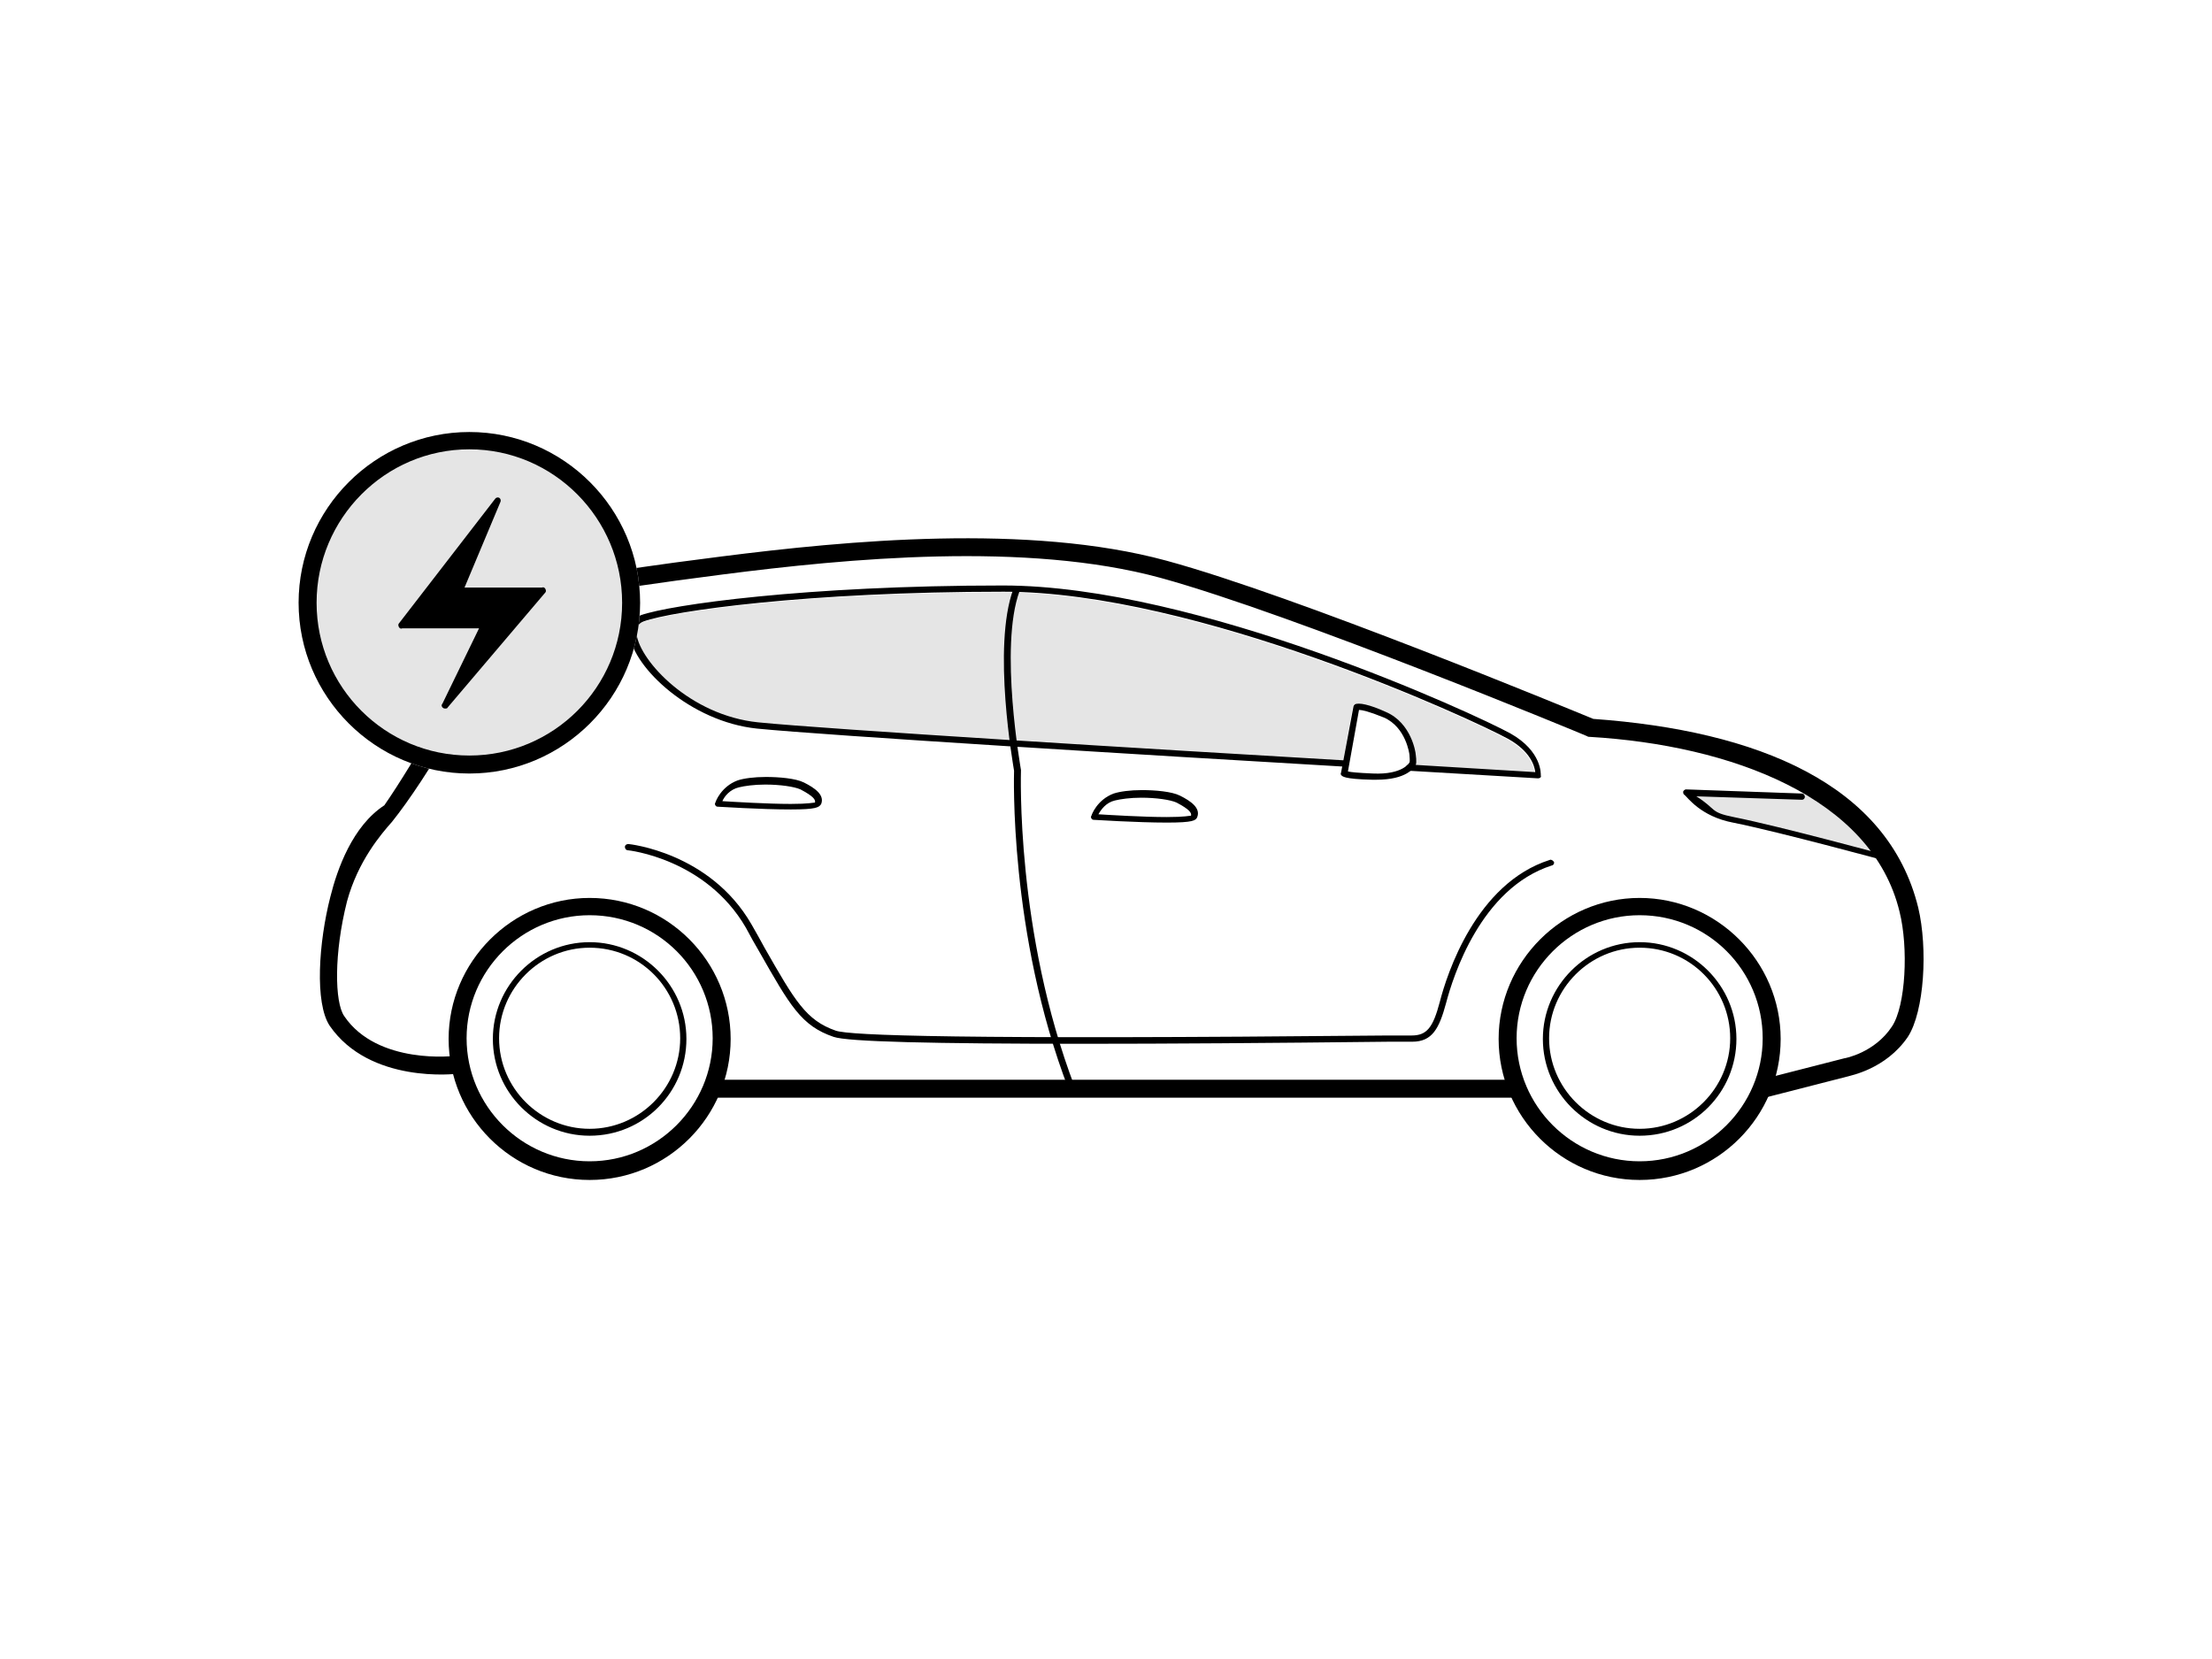 <?xml version="1.0" encoding="utf-8"?>
<!-- Generator: Adobe Illustrator 22.1.0, SVG Export Plug-In . SVG Version: 6.00 Build 0)  -->
<svg version="1.1" id="Layer_1" xmlns="http://www.w3.org/2000/svg" xmlns:xlink="http://www.w3.org/1999/xlink" x="0px" y="0px"
	 width="320px" height="240px" viewBox="0 0 320 240" style="enable-background:new 0 0 320 240;" xml:space="preserve">
<style type="text/css">
	.st0{fill:#E5E5E5;}
	.st1{fill:#000;}
</style>
<g>
	<g>
		<path class="st0" d="M273.6,124.7c0,0-0.1,0-0.1,0c-0.2,0-15.8-4.3-22.8-5.7c-4.7-0.9-6.6-3.7-7-4c-0.2-0.1-0.2-0.3-0.2-0.5
			c0.1-0.2,0.3-0.3,0.4-0.3l16.8,0.6c0.2,0,9.8,4.5,12.9,9c0.1,0.2,0.4,0.3,0.3,0.5C274,124.6,273.8,124.7,273.6,124.7z"/>
	</g>
	<path class="st0" d="M204.7,110.7C204.7,110.7,204.7,110.7,204.7,110.7c0.3-0.6,0.1-1.5,0-1.6c0-0.2-0.5-4.5-4.3-6.1
		c-2.4-1-4-1.4-4.5-1.1c-0.1,0.1-0.2,0.2-0.2,0.3l-1.4,7.9c-27.4-1.6-74.8-4.5-84.7-5.5c-9.9-1-17.1-8.9-17.6-12.7
		c-0.1-1,0.2-1.7,1-1.9c4.1-1.5,23.6-4.3,52.1-4.3c28,0,68,18.5,73,21.3c3.2,1.8,3.8,3.9,3.9,4.8
		C220.4,111.6,214.2,111.3,204.7,110.7z"/>
	<g>
		<path class="st1" d="M255,158.8c-0.6,0-1.2-0.4-1.3-1.1c-0.1-0.7,0.3-1.4,1-1.5l12.1-3.1c0.1,0,4.4-0.8,6.9-4.6
			c2-3,2.4-11.4,1.1-16.6c-4-16.6-24.5-24.1-44.8-25.3c-0.1,0-0.3,0-0.4-0.1c-0.4-0.2-42.4-17.6-61.7-22.9
			c-19.4-5.3-45.4-2.8-63.3-0.5c-18.1,2.3-35.4,5.3-35.5,5.4c-0.7,0.2-1.4,0.5-1.7,0.8c0.1,0,0.5,0.5,1.7,1.1
			c0.5,0.3,1.3,0.9,1.3,2.3c0,5.6-8.8,20.1-13.7,26.2c-1.5,1.7-4.9,5.6-6.5,11.5c-1.9,7.5-1.8,14.6-0.4,16.6
			c4.8,7.1,16.1,5.8,16.2,5.7c0.7-0.1,1.4,0.4,1.5,1.1c0.1,0.7-0.4,1.4-1.1,1.5c-0.5,0.1-12.9,1.5-18.7-6.9
			c-2.2-3.3-1.6-12.1,0.1-18.7c1-4,3.2-10.2,7.8-13.2c4.1-5.9,13.1-21.1,12.3-24c-0.7-0.3-3.2-1.6-3-3.7c0.2-2,2.8-2.7,3.6-2.9
			c0.3-0.1,17.5-3.1,35.9-5.4c18.1-2.3,44.4-4.8,64.3,0.6c18.8,5.1,58.6,21.6,61.8,22.9c23.7,1.7,42.6,9.4,47,27.3
			c1.4,5.9,0.9,15-1.5,18.7c-3.2,4.7-8.4,5.6-8.6,5.7l-12.1,3.1C255.1,158.8,255,158.8,255,158.8z"/>
	</g>
	<g>
		<path class="st1" d="M222.5,112.6C222.5,112.6,222.5,112.6,222.5,112.6c0,0-7-0.4-18.7-1.1c-0.2,0-0.4-0.2-0.4-0.5
			c0-0.2,0.2-0.4,0.5-0.4c10,0.6,16.5,1,18.2,1.1c-0.1-0.9-0.7-3-3.9-4.8c-5.1-2.8-45-21.3-73-21.3c-28.5,0-48,2.8-52.1,4.3
			c-0.8,0.3-1.1,0.9-1,1.9c0.5,3.8,7.7,11.7,17.6,12.7c9.9,1,57.4,3.9,84.8,5.5c0.2,0,0.4,0.2,0.4,0.5c0,0.2-0.2,0.4-0.5,0.4
			c-27.4-1.6-74.9-4.5-84.9-5.5c-9.6-1-17.8-8.8-18.4-13.5c-0.2-1.4,0.4-2.4,1.6-2.9c4.2-1.5,23.8-4.3,52.4-4.3
			c28.2,0,68.3,18.6,73.4,21.4c4.6,2.6,4.4,5.9,4.4,6.1C223,112.4,222.8,112.6,222.5,112.6z"/>
	</g>
	<g>
		<path class="st1" d="M85.3,164.3c-7.7,0-14-6.3-14-14s6.3-14,14-14c7.7,0,14,6.3,14,14S93.1,164.3,85.3,164.3z M85.3,137.1
			c-7.2,0-13.1,5.9-13.1,13.1s5.9,13.1,13.1,13.1c7.2,0,13.1-5.9,13.1-13.1S92.6,137.1,85.3,137.1z"/>
	</g>
	<g>
		<path class="st1" d="M237.2,164.3c-7.7,0-14-6.3-14-14s6.3-14,14-14s14,6.3,14,14S245,164.3,237.2,164.3z M237.2,137.1
			c-7.2,0-13.1,5.9-13.1,13.1s5.9,13.1,13.1,13.1s13.1-5.9,13.1-13.1S244.5,137.1,237.2,137.1z"/>
	</g>
	<g>
		<path class="st1" d="M219.5,158.8h-116c-0.7,0-1.3-0.6-1.3-1.3s0.6-1.3,1.3-1.3h116c0.7,0,1.3,0.6,1.3,1.3
			S220.3,158.8,219.5,158.8z"/>
	</g>
	<g>
		<path class="st1" d="M155,157.9c-0.2,0-0.3-0.1-0.4-0.3c-8.7-22.6-7.9-45.9-7.9-46.1c-0.1-0.7-3.2-17.9-0.1-26.3
			c0.1-0.2,0.3-0.3,0.6-0.3c0.2,0.1,0.3,0.3,0.3,0.6c-3,8.1,0.2,25.8,0.2,25.9c0,0.3-0.8,23.4,7.8,45.9c0.1,0.2,0,0.5-0.3,0.6
			C155.1,157.9,155.1,157.9,155,157.9z"/>
	</g>
	<g>
		<path class="st1" d="M273.6,124.7c0,0-0.1,0-0.1,0c-0.2,0-15.8-4.3-22.8-5.7c-4.7-0.9-6.6-3.7-7-4c-0.2-0.1-0.2-0.3-0.2-0.5
			c0.1-0.2,0.3-0.3,0.4-0.3l16.8,0.6c0.2,0,0.4,0.2,0.4,0.5c0,0.2-0.2,0.4-0.4,0.4c0,0,0,0,0,0l-15.3-0.5c3,1.9,1.9,2.3,5.4,3
			c7,1.4,22.7,5.7,22.8,5.7c0.2,0.1,0.4,0.3,0.3,0.5C274,124.6,273.8,124.7,273.6,124.7z"/>
	</g>
	<g>
		<path class="st1" d="M168.8,119c-4.3,0-10.5-0.4-10.6-0.4c-0.1,0-0.3-0.1-0.3-0.2c-0.1-0.1-0.1-0.3,0-0.4c0-0.1,0.8-2.3,3.2-3.2
			c0.9-0.3,2.4-0.5,4.1-0.5c1.9,0,4.3,0.2,5.5,0.8c1.6,0.8,3,1.8,2.5,3.1C173,118.7,172.6,119,168.8,119z M158.9,117.8
			c1.7,0.1,6.5,0.4,9.9,0.4c2.6,0,3.3-0.2,3.5-0.2c0.1-0.4-0.2-0.9-2.1-1.9c-0.9-0.4-2.9-0.7-5.1-0.7c-1.6,0-3,0.2-3.8,0.4
			C160,116.1,159.3,117.1,158.9,117.8z"/>
	</g>
	<g>
		<path class="st1" d="M114.4,117.1c-4.3,0-10.5-0.4-10.6-0.4c-0.1,0-0.3-0.1-0.3-0.2c-0.1-0.1-0.1-0.3,0-0.4c0-0.1,0.8-2.3,3.2-3.2
			c0.9-0.3,2.4-0.5,4.1-0.5c1.9,0,4.3,0.2,5.5,0.8c1.6,0.8,3,1.8,2.5,3.1C118.5,116.8,118.1,117.1,114.4,117.1z M104.5,115.9
			c1.7,0.1,6.5,0.4,9.9,0.4c2.6,0,3.3-0.2,3.5-0.2c0.1-0.4-0.2-0.9-2.1-1.9c-0.9-0.4-2.9-0.7-5.1-0.7c-1.6,0-3,0.2-3.8,0.4
			C105.6,114.2,104.8,115.2,104.5,115.9z"/>
	</g>
	<g>
		<path class="st1" d="M156.9,151c-22.1,0-34.3-0.3-36.3-1c-4.7-1.6-6.3-4.5-10.8-12.4c-0.6-1-1.2-2.1-1.9-3.4
			c-5.8-10-17-11.2-17.1-11.2c-0.2,0-0.4-0.2-0.4-0.5c0-0.2,0.2-0.4,0.5-0.4c0.1,0,11.8,1.2,17.8,11.6c0.7,1.2,1.3,2.3,1.9,3.4
			c4.4,7.7,6,10.5,10.3,12c2,0.7,17.6,1.3,79.9,0.7c1.9,0,3.1,0,3.4,0c2.2,0,3.1-1.1,4.1-4.9c1-3.9,5.2-17.1,15.9-20.5
			c0.2-0.1,0.5,0.1,0.6,0.3c0.1,0.2-0.1,0.5-0.3,0.5c-10.3,3.3-14.3,16.1-15.3,19.9c-1,3.7-2,5.6-4.9,5.6c-0.3,0-1.5,0-3.4,0
			C183.4,150.9,168.7,151,156.9,151z"/>
	</g>
	<g>
		<path class="st1" d="M41.8,107.7"/>
	</g>
	<g>
		<path class="st0" d="M67.9,111.9c-13.6,0-24.7-11.1-24.7-24.7c0-13.6,11.1-24.7,24.7-24.7c13.6,0,24.7,11.1,24.7,24.7
			C92.6,100.8,81.5,111.9,67.9,111.9z"/>
	</g>
	<g>
		<g>
			<path class="st1" d="M64.4,102.5c-0.1,0-0.2,0-0.3-0.1c-0.2-0.1-0.3-0.4-0.1-0.6l5.3-10.9l-11.1,0c-0.2,0.1-0.4,0-0.5-0.2
				c-0.1-0.2-0.1-0.4,0-0.5l13.9-18c0.1-0.2,0.4-0.3,0.6-0.2c0.2,0.1,0.3,0.4,0.2,0.6L67.2,85l11.2,0c0.2-0.1,0.4,0,0.5,0.2
				c0.1,0.2,0.1,0.4,0,0.5l-14.1,16.6C64.7,102.5,64.6,102.5,64.4,102.5z"/>
		</g>
	</g>
	<g>
		<path class="st1" d="M67.9,111.9c-13.6,0-24.7-11.1-24.7-24.7c0-13.6,11.1-24.7,24.7-24.7c13.6,0,24.7,11.1,24.7,24.7
			C92.6,100.8,81.5,111.9,67.9,111.9z M67.9,65C55.7,65,45.8,75,45.8,87.2c0,12.2,9.9,22.1,22.1,22.1c12.2,0,22.1-9.9,22.1-22.1
			C90,75,80.1,65,67.9,65z"/>
	</g>
	<g>
		<path class="st1" d="M237.2,170.7c-11.3,0-20.4-9.2-20.4-20.4s9.2-20.4,20.4-20.4s20.4,9.2,20.4,20.4S248.5,170.7,237.2,170.7z
			 M237.2,132.4c-9.8,0-17.8,8-17.8,17.8s8,17.8,17.8,17.8s17.8-8,17.8-17.8S247.1,132.4,237.2,132.4z"/>
	</g>
	<g>
		<path class="st1" d="M85.3,170.7c-11.3,0-20.4-9.2-20.4-20.4s9.2-20.4,20.4-20.4c11.3,0,20.4,9.2,20.4,20.4S96.6,170.7,85.3,170.7
			z M85.3,132.4c-9.8,0-17.8,8-17.8,17.8s8,17.8,17.8,17.8c9.8,0,17.8-8,17.8-17.8S95.2,132.4,85.3,132.4z"/>
	</g>
	<g>
		<path class="st1" d="M199.1,112.8L199.1,112.8c-0.2,0-0.4,0-0.6,0c-4.2-0.1-4.3-0.5-4.5-0.7c0-0.1-0.1-0.2,0-0.3h0l1.8-9.6
			c0-0.1,0.1-0.2,0.2-0.3c0.5-0.3,2.1,0,4.5,1.1c3.7,1.6,4.3,5.9,4.3,6.1c0,0.1,0.2,1.1,0,1.6C204.5,111.1,203.5,112.8,199.1,112.8z
			 M195,111.6c0.4,0.1,1.3,0.2,3.6,0.3c4.4,0.2,5.3-1.6,5.3-1.6c0.1-0.2,0-0.8,0-1.1c0-0.1-0.5-4-3.7-5.4c-2.2-0.9-3.2-1.1-3.6-1.1
			L195,111.6z"/>
	</g>
</g>
</svg>
